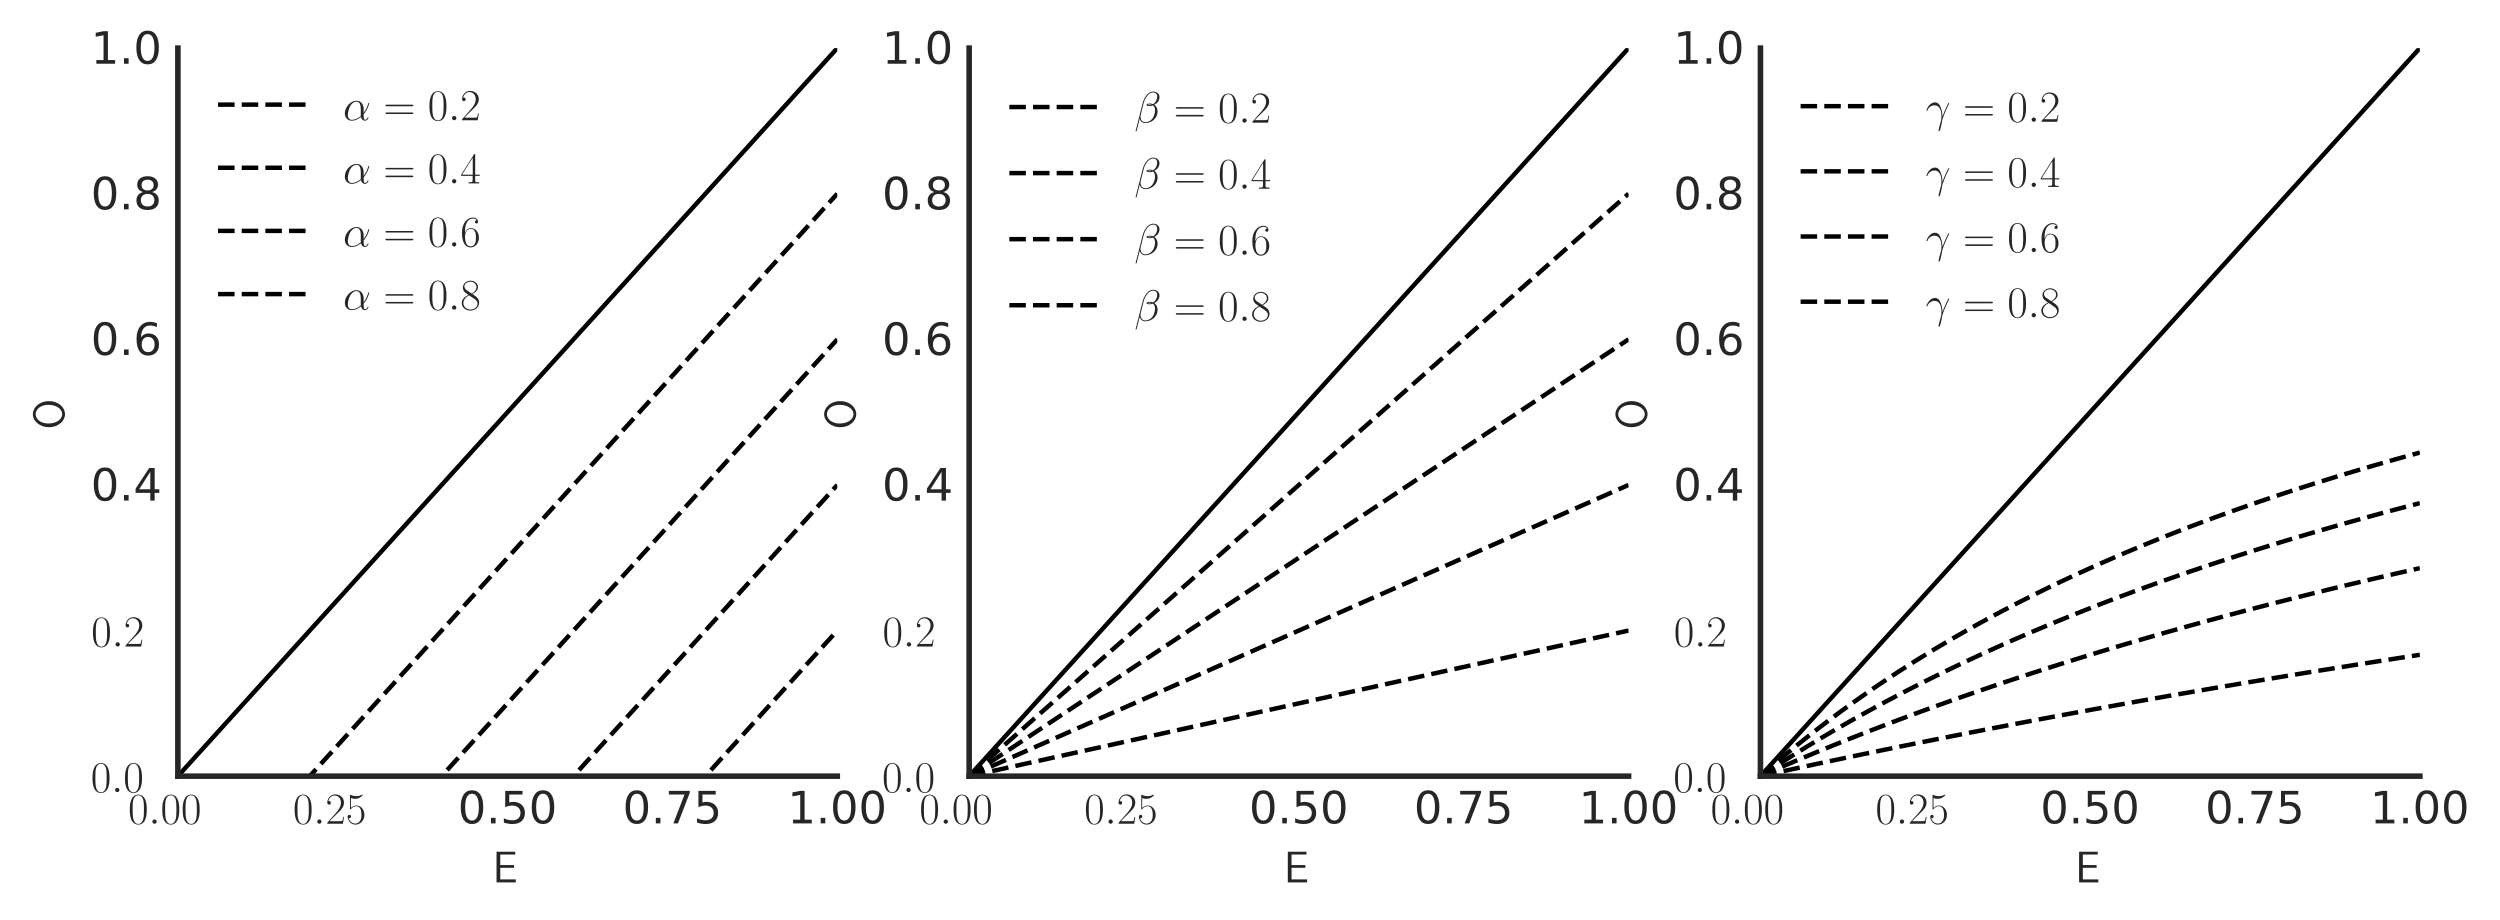 <?xml version="1.0" encoding="utf-8" standalone="no"?>
<!DOCTYPE svg PUBLIC "-//W3C//DTD SVG 1.1//EN"
  "http://www.w3.org/Graphics/SVG/1.1/DTD/svg11.dtd">
<!-- Created with matplotlib (http://matplotlib.org/) -->
<svg height="206pt" version="1.1" viewBox="0 0 560 206" width="560pt" xmlns="http://www.w3.org/2000/svg" xmlns:xlink="http://www.w3.org/1999/xlink">
 <defs>
  <style type="text/css">
*{stroke-linecap:butt;stroke-linejoin:round;}
  </style>
 </defs>
 <g id="figure_1">
  <g id="patch_1">
   <path d="M -0 206.85 
L 560.395 206.85 
L 560.395 0 
L -0 0 
z
" style="fill:none;opacity:0;"/>
  </g>
  <g id="axes_1">
   <g id="patch_2">
    <path d="M 39.845 173.859 
L 187.551 173.859 
L 187.551 10.779 
L 39.845 10.779 
z
" style="fill:none;"/>
   </g>
   <g id="line2d_1">
    <path clip-path="url(#pab54bfea76)" d="M 39.845 173.859 
L 41.337 172.212 
L 42.829 170.564 
L 44.321 168.917 
L 45.813 167.27 
L 47.305 165.623 
L 48.797 163.975 
L 50.289 162.328 
L 51.781 160.681 
L 53.273 159.033 
L 54.765 157.386 
L 56.257 155.739 
L 57.749 154.092 
L 59.241 152.444 
L 60.733 150.797 
L 62.225 149.15 
L 63.717 147.503 
L 65.209 145.855 
L 66.701 144.208 
L 68.193 142.561 
L 69.685 140.913 
L 71.177 139.266 
L 72.669 137.619 
L 74.161 135.972 
L 75.653 134.324 
L 77.145 132.677 
L 78.637 131.03 
L 80.129 129.383 
L 81.621 127.735 
L 83.113 126.088 
L 84.605 124.441 
L 86.097 122.793 
L 87.589 121.146 
L 89.081 119.499 
L 90.573 117.852 
L 92.065 116.204 
L 93.557 114.557 
L 95.049 112.91 
L 96.54 111.263 
L 98.032 109.615 
L 99.524 107.968 
L 101.016 106.321 
L 102.508 104.673 
L 104 103.026 
L 105.492 101.379 
L 106.984 99.732 
L 108.476 98.084 
L 109.968 96.437 
L 111.46 94.79 
L 112.952 93.143 
L 114.444 91.495 
L 115.936 89.848 
L 117.428 88.201 
L 118.92 86.553 
L 120.412 84.906 
L 121.904 83.259 
L 123.396 81.612 
L 124.888 79.964 
L 126.38 78.317 
L 127.872 76.67 
L 129.364 75.023 
L 130.856 73.375 
L 132.348 71.728 
L 133.84 70.081 
L 135.332 68.433 
L 136.824 66.786 
L 138.316 65.139 
L 139.808 63.492 
L 141.3 61.844 
L 142.792 60.197 
L 144.284 58.55 
L 145.776 56.903 
L 147.268 55.255 
L 148.76 53.608 
L 150.252 51.961 
L 151.744 50.313 
L 153.236 48.666 
L 154.728 47.019 
L 156.22 45.372 
L 157.712 43.724 
L 159.204 42.077 
L 160.696 40.43 
L 162.188 38.783 
L 163.68 37.135 
L 165.172 35.488 
L 166.663 33.841 
L 168.155 32.193 
L 169.647 30.546 
L 171.139 28.899 
L 172.631 27.252 
L 174.123 25.604 
L 175.615 23.957 
L 177.107 22.31 
L 178.599 20.663 
L 180.091 19.015 
L 181.583 17.368 
L 183.075 15.721 
L 184.567 14.073 
L 186.059 12.426 
L 187.551 10.779 
" style="fill:none;stroke:#000000;stroke-linecap:round;"/>
   </g>
   <g id="line2d_2">
    <path clip-path="url(#pab54bfea76)" d="M 39.845 206.475 
L 41.337 204.828 
L 42.829 203.18 
L 44.321 201.533 
L 45.813 199.886 
L 47.305 198.239 
L 48.797 196.591 
L 50.289 194.944 
L 51.781 193.297 
L 53.273 191.649 
L 54.765 190.002 
L 56.257 188.355 
L 57.749 186.708 
L 59.241 185.06 
L 60.733 183.413 
L 62.225 181.766 
L 63.717 180.119 
L 65.209 178.471 
L 66.701 176.824 
L 68.193 175.177 
L 69.685 173.529 
L 71.177 171.882 
L 72.669 170.235 
L 74.161 168.588 
L 75.653 166.94 
L 77.145 165.293 
L 78.637 163.646 
L 80.129 161.999 
L 81.621 160.351 
L 83.113 158.704 
L 84.605 157.057 
L 86.097 155.409 
L 87.589 153.762 
L 89.081 152.115 
L 90.573 150.468 
L 92.065 148.82 
L 93.557 147.173 
L 95.049 145.526 
L 96.54 143.879 
L 98.032 142.231 
L 99.524 140.584 
L 101.016 138.937 
L 102.508 137.289 
L 104 135.642 
L 105.492 133.995 
L 106.984 132.348 
L 108.476 130.7 
L 109.968 129.053 
L 111.46 127.406 
L 112.952 125.759 
L 114.444 124.111 
L 115.936 122.464 
L 117.428 120.817 
L 118.92 119.169 
L 120.412 117.522 
L 121.904 115.875 
L 123.396 114.228 
L 124.888 112.58 
L 126.38 110.933 
L 127.872 109.286 
L 129.364 107.639 
L 130.856 105.991 
L 132.348 104.344 
L 133.84 102.697 
L 135.332 101.049 
L 136.824 99.402 
L 138.316 97.755 
L 139.808 96.108 
L 141.3 94.46 
L 142.792 92.813 
L 144.284 91.166 
L 145.776 89.519 
L 147.268 87.871 
L 148.76 86.224 
L 150.252 84.577 
L 151.744 82.929 
L 153.236 81.282 
L 154.728 79.635 
L 156.22 77.988 
L 157.712 76.34 
L 159.204 74.693 
L 160.696 73.046 
L 162.188 71.399 
L 163.68 69.751 
L 165.172 68.104 
L 166.663 66.457 
L 168.155 64.809 
L 169.647 63.162 
L 171.139 61.515 
L 172.631 59.868 
L 174.123 58.22 
L 175.615 56.573 
L 177.107 54.926 
L 178.599 53.279 
L 180.091 51.631 
L 181.583 49.984 
L 183.075 48.337 
L 184.567 46.689 
L 186.059 45.042 
L 187.551 43.395 
" style="fill:none;stroke:#000000;stroke-dasharray:3.7,1.6;stroke-dashoffset:0;"/>
   </g>
   <g id="line2d_3">
    <path clip-path="url(#pab54bfea76)" d="M 68.141 207.85 
L 68.193 207.793 
L 69.685 206.145 
L 71.177 204.498 
L 72.669 202.851 
L 74.161 201.204 
L 75.653 199.556 
L 77.145 197.909 
L 78.637 196.262 
L 80.129 194.615 
L 81.621 192.967 
L 83.113 191.32 
L 84.605 189.673 
L 86.097 188.025 
L 87.589 186.378 
L 89.081 184.731 
L 90.573 183.084 
L 92.065 181.436 
L 93.557 179.789 
L 95.049 178.142 
L 96.54 176.495 
L 98.032 174.847 
L 99.524 173.2 
L 101.016 171.553 
L 102.508 169.905 
L 104 168.258 
L 105.492 166.611 
L 106.984 164.964 
L 108.476 163.316 
L 109.968 161.669 
L 111.46 160.022 
L 112.952 158.375 
L 114.444 156.727 
L 115.936 155.08 
L 117.428 153.433 
L 118.92 151.785 
L 120.412 150.138 
L 121.904 148.491 
L 123.396 146.844 
L 124.888 145.196 
L 126.38 143.549 
L 127.872 141.902 
L 129.364 140.255 
L 130.856 138.607 
L 132.348 136.96 
L 133.84 135.313 
L 135.332 133.665 
L 136.824 132.018 
L 138.316 130.371 
L 139.808 128.724 
L 141.3 127.076 
L 142.792 125.429 
L 144.284 123.782 
L 145.776 122.135 
L 147.268 120.487 
L 148.76 118.84 
L 150.252 117.193 
L 151.744 115.545 
L 153.236 113.898 
L 154.728 112.251 
L 156.22 110.604 
L 157.712 108.956 
L 159.204 107.309 
L 160.696 105.662 
L 162.188 104.015 
L 163.68 102.367 
L 165.172 100.72 
L 166.663 99.073 
L 168.155 97.425 
L 169.647 95.778 
L 171.139 94.131 
L 172.631 92.484 
L 174.123 90.836 
L 175.615 89.189 
L 177.107 87.542 
L 178.599 85.895 
L 180.091 84.247 
L 181.583 82.6 
L 183.075 80.953 
L 184.567 79.305 
L 186.059 77.658 
L 187.551 76.011 
" style="fill:none;stroke:#000000;stroke-dasharray:3.7,1.6;stroke-dashoffset:0;"/>
   </g>
   <g id="line2d_4">
    <path clip-path="url(#pab54bfea76)" d="M 97.683 207.85 
L 98.032 207.463 
L 99.524 205.816 
L 101.016 204.169 
L 102.508 202.521 
L 104 200.874 
L 105.492 199.227 
L 106.984 197.58 
L 108.476 195.932 
L 109.968 194.285 
L 111.46 192.638 
L 112.952 190.991 
L 114.444 189.343 
L 115.936 187.696 
L 117.428 186.049 
L 118.92 184.401 
L 120.412 182.754 
L 121.904 181.107 
L 123.396 179.46 
L 124.888 177.812 
L 126.38 176.165 
L 127.872 174.518 
L 129.364 172.871 
L 130.856 171.223 
L 132.348 169.576 
L 133.84 167.929 
L 135.332 166.281 
L 136.824 164.634 
L 138.316 162.987 
L 139.808 161.34 
L 141.3 159.692 
L 142.792 158.045 
L 144.284 156.398 
L 145.776 154.751 
L 147.268 153.103 
L 148.76 151.456 
L 150.252 149.809 
L 151.744 148.161 
L 153.236 146.514 
L 154.728 144.867 
L 156.22 143.22 
L 157.712 141.572 
L 159.204 139.925 
L 160.696 138.278 
L 162.188 136.631 
L 163.68 134.983 
L 165.172 133.336 
L 166.663 131.689 
L 168.155 130.041 
L 169.647 128.394 
L 171.139 126.747 
L 172.631 125.1 
L 174.123 123.452 
L 175.615 121.805 
L 177.107 120.158 
L 178.599 118.511 
L 180.091 116.863 
L 181.583 115.216 
L 183.075 113.569 
L 184.567 111.921 
L 186.059 110.274 
L 187.551 108.627 
" style="fill:none;stroke:#000000;stroke-dasharray:3.7,1.6;stroke-dashoffset:0;"/>
   </g>
   <g id="line2d_5">
    <path clip-path="url(#pab54bfea76)" d="M 127.224 207.85 
L 127.872 207.134 
L 129.364 205.487 
L 130.856 203.839 
L 132.348 202.192 
L 133.84 200.545 
L 135.332 198.897 
L 136.824 197.25 
L 138.316 195.603 
L 139.808 193.956 
L 141.3 192.308 
L 142.792 190.661 
L 144.284 189.014 
L 145.776 187.367 
L 147.268 185.719 
L 148.76 184.072 
L 150.252 182.425 
L 151.744 180.777 
L 153.236 179.13 
L 154.728 177.483 
L 156.22 175.836 
L 157.712 174.188 
L 159.204 172.541 
L 160.696 170.894 
L 162.188 169.247 
L 163.68 167.599 
L 165.172 165.952 
L 166.663 164.305 
L 168.155 162.657 
L 169.647 161.01 
L 171.139 159.363 
L 172.631 157.716 
L 174.123 156.068 
L 175.615 154.421 
L 177.107 152.774 
L 178.599 151.127 
L 180.091 149.479 
L 181.583 147.832 
L 183.075 146.185 
L 184.567 144.537 
L 186.059 142.89 
L 187.551 141.243 
" style="fill:none;stroke:#000000;stroke-dasharray:3.7,1.6;stroke-dashoffset:0;"/>
   </g>
   <g id="patch_3">
    <path d="M 39.845 173.859 
L 39.845 10.779 
" style="fill:none;stroke:#262626;stroke-linecap:square;stroke-linejoin:miter;stroke-width:1.25;"/>
   </g>
   <g id="patch_4">
    <path d="M 39.845 173.859 
L 187.551 173.859 
" style="fill:none;stroke:#262626;stroke-linecap:square;stroke-linejoin:miter;stroke-width:1.25;"/>
   </g>
   <g id="matplotlib.axis_1">
    <g id="xtick_1">
     <g id="line2d_6"/>
     <g id="text_1">
      <!-- $0.00$ -->
      <defs>
       <path d="M 42 31.641 
C 42 37.75 41.906 48.125 37.703 56.109 
C 34 63.109 28.094 65.594 22.906 65.594 
C 18.094 65.594 12 63.406 8.203 56.203 
C 4.203 48.719 3.797 39.438 3.797 31.641 
C 3.797 25.953 3.906 17.281 7 9.672 
C 11.297 -0.609 19 -2 22.906 -2 
C 27.5 -2 34.5 -0.109 38.594 9.375 
C 41.594 16.281 42 24.359 42 31.641 
z
M 22.906 -0.406 
C 16.5 -0.406 12.703 5.078 11.297 12.688 
C 10.203 18.562 10.203 27.156 10.203 32.75 
C 10.203 40.438 10.203 46.828 11.5 52.922 
C 13.406 61.391 19 64 22.906 64 
C 27 64 32.297 61.297 34.203 53.125 
C 35.5 47.438 35.594 40.734 35.594 32.75 
C 35.594 26.25 35.594 18.266 34.406 12.375 
C 32.297 1.484 26.406 -0.406 22.906 -0.406 
z
" id="CMR17-48"/>
       <path d="M 18.406 4.797 
C 18.406 7.688 16 9.672 13.594 9.672 
C 10.703 9.672 8.703 7.281 8.703 4.891 
C 8.703 2 11.094 0 13.5 0 
C 16.406 0 18.406 2.391 18.406 4.797 
z
" id="CMMI12-58"/>
      </defs>
      <g style="fill:#262626;" transform="translate(28.695 184.517)scale(0.1 -0.1)">
       <use transform="scale(0.996)" xlink:href="#CMR17-48"/>
       <use transform="translate(45.69 0)scale(0.996)" xlink:href="#CMMI12-58"/>
       <use transform="translate(72.788 0)scale(0.996)" xlink:href="#CMR17-48"/>
       <use transform="translate(118.478 0)scale(0.996)" xlink:href="#CMR17-48"/>
      </g>
     </g>
    </g>
    <g id="xtick_2">
     <g id="line2d_7"/>
     <g id="text_2">
      <!-- $0.25$ -->
      <defs>
       <path d="M 41.703 15.453 
L 39.906 15.453 
C 38.906 8.375 38.094 7.172 37.703 6.562 
C 37.203 5.766 30 5.766 28.594 5.766 
L 9.406 5.766 
C 13 9.672 20 16.75 28.5 24.953 
C 34.594 30.734 41.703 37.531 41.703 47.422 
C 41.703 59.219 32.297 66 21.797 66 
C 10.797 66 4.094 56.312 4.094 47.344 
C 4.094 43.438 7 42.938 8.203 42.938 
C 9.203 42.938 12.203 43.547 12.203 47.031 
C 12.203 50.109 9.594 51 8.203 51 
C 7.594 51 7 50.906 6.594 50.703 
C 8.5 59.219 14.297 63.406 20.406 63.406 
C 29.094 63.406 34.797 56.516 34.797 47.422 
C 34.797 38.734 29.703 31.25 24 24.75 
L 4.094 2.281 
L 4.094 0 
L 39.297 0 
z
" id="CMR17-50"/>
       <path d="M 11.406 57.688 
C 12.406 57.281 16.5 56 20.703 56 
C 30 56 35.094 61.109 38 64.062 
C 38 64.953 38 65.5 37.406 65.5 
C 37.297 65.5 37.094 65.5 36.297 65.047 
C 32.797 63.406 28.703 62.078 23.703 62.078 
C 20.703 62.078 16.203 62.484 11.297 64.672 
C 10.203 65.172 10 65.172 9.906 65.172 
C 9.406 65.172 9.297 65.062 9.297 63.078 
L 9.297 34.422 
C 9.297 32.641 9.297 32.141 10.297 32.141 
C 10.797 32.141 11 32.344 11.5 33.031 
C 14.703 37.516 19.094 39.406 24.094 39.406 
C 27.594 39.406 35.094 37.219 35.094 20.141 
C 35.094 16.953 35.094 11.172 32.094 6.578 
C 29.594 2.484 25.703 0.391 21.406 0.391 
C 14.797 0.391 8.094 5 6.297 12.719 
C 6.703 12.609 7.5 12.422 7.906 12.422 
C 9.203 12.422 11.703 13.125 11.703 16.219 
C 11.703 18.906 9.797 20 7.906 20 
C 5.594 20 4.094 18.594 4.094 15.797 
C 4.094 7.094 11 -2 21.594 -2 
C 31.906 -2 41.703 6.875 41.703 19.75 
C 41.703 31.719 33.906 41 24.203 41 
C 19.094 41 14.797 39.109 11.406 35.531 
z
" id="CMR17-53"/>
      </defs>
      <g style="fill:#262626;" transform="translate(65.622 184.517)scale(0.1 -0.1)">
       <use transform="scale(0.996)" xlink:href="#CMR17-48"/>
       <use transform="translate(45.69 0)scale(0.996)" xlink:href="#CMMI12-58"/>
       <use transform="translate(72.788 0)scale(0.996)" xlink:href="#CMR17-50"/>
       <use transform="translate(118.478 0)scale(0.996)" xlink:href="#CMR17-53"/>
      </g>
     </g>
    </g>
    <g id="xtick_3">
     <g id="line2d_8"/>
     <g id="text_3">
      <!-- $0.50$ -->
      <defs>
       <path d="M 31.781 66.406 
Q 24.172 66.406 20.328 58.906 
Q 16.5 51.422 16.5 36.375 
Q 16.5 21.391 20.328 13.891 
Q 24.172 6.391 31.781 6.391 
Q 39.453 6.391 43.281 13.891 
Q 47.125 21.391 47.125 36.375 
Q 47.125 51.422 43.281 58.906 
Q 39.453 66.406 31.781 66.406 
z
M 31.781 74.219 
Q 44.047 74.219 50.516 64.516 
Q 56.984 54.828 56.984 36.375 
Q 56.984 17.969 50.516 8.266 
Q 44.047 -1.422 31.781 -1.422 
Q 19.531 -1.422 13.062 8.266 
Q 6.594 17.969 6.594 36.375 
Q 6.594 54.828 13.062 64.516 
Q 19.531 74.219 31.781 74.219 
z
" id="DejaVuSans-30"/>
       <path d="M 10.688 12.406 
L 21 12.406 
L 21 0 
L 10.688 0 
z
" id="DejaVuSans-2e"/>
       <path d="M 10.797 72.906 
L 49.516 72.906 
L 49.516 64.594 
L 19.828 64.594 
L 19.828 46.734 
Q 21.969 47.469 24.109 47.828 
Q 26.266 48.188 28.422 48.188 
Q 40.625 48.188 47.75 41.5 
Q 54.891 34.812 54.891 23.391 
Q 54.891 11.625 47.562 5.094 
Q 40.234 -1.422 26.906 -1.422 
Q 22.312 -1.422 17.547 -0.641 
Q 12.797 0.141 7.719 1.703 
L 7.719 11.625 
Q 12.109 9.234 16.797 8.062 
Q 21.484 6.891 26.703 6.891 
Q 35.156 6.891 40.078 11.328 
Q 45.016 15.766 45.016 23.391 
Q 45.016 31 40.078 35.438 
Q 35.156 39.891 26.703 39.891 
Q 22.75 39.891 18.812 39.016 
Q 14.891 38.141 10.797 36.281 
z
" id="DejaVuSans-35"/>
      </defs>
      <g style="fill:#262626;" transform="translate(102.548 184.517)scale(0.1 -0.1)">
       <use transform="translate(0 0.781)" xlink:href="#DejaVuSans-30"/>
       <use transform="translate(63.623 0.781)" xlink:href="#DejaVuSans-2e"/>
       <use transform="translate(95.41 0.781)" xlink:href="#DejaVuSans-35"/>
       <use transform="translate(159.033 0.781)" xlink:href="#DejaVuSans-30"/>
      </g>
     </g>
    </g>
    <g id="xtick_4">
     <g id="line2d_9"/>
     <g id="text_4">
      <!-- $0.75$ -->
      <defs>
       <path d="M 8.203 72.906 
L 55.078 72.906 
L 55.078 68.703 
L 28.609 0 
L 18.312 0 
L 43.219 64.594 
L 8.203 64.594 
z
" id="DejaVuSans-37"/>
      </defs>
      <g style="fill:#262626;" transform="translate(139.475 184.517)scale(0.1 -0.1)">
       <use transform="translate(0 0.781)" xlink:href="#DejaVuSans-30"/>
       <use transform="translate(63.623 0.781)" xlink:href="#DejaVuSans-2e"/>
       <use transform="translate(95.301 0.781)" xlink:href="#DejaVuSans-37"/>
       <use transform="translate(158.924 0.781)" xlink:href="#DejaVuSans-35"/>
      </g>
     </g>
    </g>
    <g id="xtick_5">
     <g id="line2d_10"/>
     <g id="text_5">
      <!-- $1.00$ -->
      <defs>
       <path d="M 12.406 8.297 
L 28.516 8.297 
L 28.516 63.922 
L 10.984 60.406 
L 10.984 69.391 
L 28.422 72.906 
L 38.281 72.906 
L 38.281 8.297 
L 54.391 8.297 
L 54.391 0 
L 12.406 0 
z
" id="DejaVuSans-31"/>
      </defs>
      <g style="fill:#262626;" transform="translate(176.401 184.517)scale(0.1 -0.1)">
       <use transform="translate(0 0.781)" xlink:href="#DejaVuSans-31"/>
       <use transform="translate(63.623 0.781)" xlink:href="#DejaVuSans-2e"/>
       <use transform="translate(95.41 0.781)" xlink:href="#DejaVuSans-30"/>
       <use transform="translate(159.033 0.781)" xlink:href="#DejaVuSans-30"/>
      </g>
     </g>
    </g>
    <g id="text_6">
     <!-- E -->
     <defs>
      <path d="M 30.594 6.766 
C 22.594 6.766 19 6.766 17.203 6.766 
L 17.203 32.922 
L 48.203 32.922 
L 48.203 39 
L 17.203 39 
L 17.203 62.641 
L 30.094 62.641 
C 31.297 62.641 32.5 62.641 33.703 62.641 
L 50.797 62.641 
L 50.797 69 
L 8.797 69 
L 8.797 0 
L 52.094 0 
L 52.094 6.766 
z
" id="CMSS17-69"/>
     </defs>
     <g style="fill:#262626;" transform="translate(110.348 197.662)scale(0.1 -0.1)">
      <use transform="scale(0.996)" xlink:href="#CMSS17-69"/>
     </g>
    </g>
   </g>
   <g id="matplotlib.axis_2">
    <g id="ytick_1">
     <g id="line2d_11"/>
     <g id="text_7">
      <!-- $0.0$ -->
      <g style="fill:#262626;" transform="translate(20.345 177.438)scale(0.1 -0.1)">
       <use transform="scale(0.996)" xlink:href="#CMR17-48"/>
       <use transform="translate(45.69 0)scale(0.996)" xlink:href="#CMMI12-58"/>
       <use transform="translate(72.788 0)scale(0.996)" xlink:href="#CMR17-48"/>
      </g>
     </g>
    </g>
    <g id="ytick_2">
     <g id="line2d_12"/>
     <g id="text_8">
      <!-- $0.2$ -->
      <g style="fill:#262626;" transform="translate(20.445 144.822)scale(0.1 -0.1)">
       <use transform="scale(0.996)" xlink:href="#CMR17-48"/>
       <use transform="translate(45.69 0)scale(0.996)" xlink:href="#CMMI12-58"/>
       <use transform="translate(72.788 0)scale(0.996)" xlink:href="#CMR17-50"/>
      </g>
     </g>
    </g>
    <g id="ytick_3">
     <g id="line2d_13"/>
     <g id="text_9">
      <!-- $0.4$ -->
      <defs>
       <path d="M 37.797 64.312 
L 12.891 25.391 
L 37.797 25.391 
z
M 35.203 72.906 
L 47.609 72.906 
L 47.609 25.391 
L 58.016 25.391 
L 58.016 17.188 
L 47.609 17.188 
L 47.609 0 
L 37.797 0 
L 37.797 17.188 
L 4.891 17.188 
L 4.891 26.703 
z
" id="DejaVuSans-34"/>
      </defs>
      <g style="fill:#262626;" transform="translate(20.345 112.206)scale(0.1 -0.1)">
       <use transform="translate(0 0.781)" xlink:href="#DejaVuSans-30"/>
       <use transform="translate(63.623 0.781)" xlink:href="#DejaVuSans-2e"/>
       <use transform="translate(95.41 0.781)" xlink:href="#DejaVuSans-34"/>
      </g>
     </g>
    </g>
    <g id="ytick_4">
     <g id="line2d_14"/>
     <g id="text_10">
      <!-- $0.6$ -->
      <defs>
       <path d="M 33.016 40.375 
Q 26.375 40.375 22.484 35.828 
Q 18.609 31.297 18.609 23.391 
Q 18.609 15.531 22.484 10.953 
Q 26.375 6.391 33.016 6.391 
Q 39.656 6.391 43.531 10.953 
Q 47.406 15.531 47.406 23.391 
Q 47.406 31.297 43.531 35.828 
Q 39.656 40.375 33.016 40.375 
z
M 52.594 71.297 
L 52.594 62.312 
Q 48.875 64.062 45.094 64.984 
Q 41.312 65.922 37.594 65.922 
Q 27.828 65.922 22.672 59.328 
Q 17.531 52.734 16.797 39.406 
Q 19.672 43.656 24.016 45.922 
Q 28.375 48.188 33.594 48.188 
Q 44.578 48.188 50.953 41.516 
Q 57.328 34.859 57.328 23.391 
Q 57.328 12.156 50.688 5.359 
Q 44.047 -1.422 33.016 -1.422 
Q 20.359 -1.422 13.672 8.266 
Q 6.984 17.969 6.984 36.375 
Q 6.984 53.656 15.188 63.938 
Q 23.391 74.219 37.203 74.219 
Q 40.922 74.219 44.703 73.484 
Q 48.484 72.75 52.594 71.297 
z
" id="DejaVuSans-36"/>
      </defs>
      <g style="fill:#262626;" transform="translate(20.345 79.59)scale(0.1 -0.1)">
       <use transform="translate(0 0.781)" xlink:href="#DejaVuSans-30"/>
       <use transform="translate(63.623 0.781)" xlink:href="#DejaVuSans-2e"/>
       <use transform="translate(95.41 0.781)" xlink:href="#DejaVuSans-36"/>
      </g>
     </g>
    </g>
    <g id="ytick_5">
     <g id="line2d_15"/>
     <g id="text_11">
      <!-- $0.8$ -->
      <defs>
       <path d="M 31.781 34.625 
Q 24.75 34.625 20.719 30.859 
Q 16.703 27.094 16.703 20.516 
Q 16.703 13.922 20.719 10.156 
Q 24.75 6.391 31.781 6.391 
Q 38.812 6.391 42.859 10.172 
Q 46.922 13.969 46.922 20.516 
Q 46.922 27.094 42.891 30.859 
Q 38.875 34.625 31.781 34.625 
z
M 21.922 38.812 
Q 15.578 40.375 12.031 44.719 
Q 8.5 49.078 8.5 55.328 
Q 8.5 64.062 14.719 69.141 
Q 20.953 74.219 31.781 74.219 
Q 42.672 74.219 48.875 69.141 
Q 55.078 64.062 55.078 55.328 
Q 55.078 49.078 51.531 44.719 
Q 48 40.375 41.703 38.812 
Q 48.828 37.156 52.797 32.312 
Q 56.781 27.484 56.781 20.516 
Q 56.781 9.906 50.312 4.234 
Q 43.844 -1.422 31.781 -1.422 
Q 19.734 -1.422 13.25 4.234 
Q 6.781 9.906 6.781 20.516 
Q 6.781 27.484 10.781 32.312 
Q 14.797 37.156 21.922 38.812 
z
M 18.312 54.391 
Q 18.312 48.734 21.844 45.562 
Q 25.391 42.391 31.781 42.391 
Q 38.141 42.391 41.719 45.562 
Q 45.312 48.734 45.312 54.391 
Q 45.312 60.062 41.719 63.234 
Q 38.141 66.406 31.781 66.406 
Q 25.391 66.406 21.844 63.234 
Q 18.312 60.062 18.312 54.391 
z
" id="DejaVuSans-38"/>
      </defs>
      <g style="fill:#262626;" transform="translate(20.345 46.974)scale(0.1 -0.1)">
       <use transform="translate(0 0.781)" xlink:href="#DejaVuSans-30"/>
       <use transform="translate(63.623 0.781)" xlink:href="#DejaVuSans-2e"/>
       <use transform="translate(95.379 0.781)" xlink:href="#DejaVuSans-38"/>
      </g>
     </g>
    </g>
    <g id="ytick_6">
     <g id="line2d_16"/>
     <g id="text_12">
      <!-- $1.0$ -->
      <g style="fill:#262626;" transform="translate(20.345 14.358)scale(0.1 -0.1)">
       <use transform="translate(0 0.781)" xlink:href="#DejaVuSans-31"/>
       <use transform="translate(63.623 0.781)" xlink:href="#DejaVuSans-2e"/>
       <use transform="translate(95.41 0.781)" xlink:href="#DejaVuSans-30"/>
      </g>
     </g>
    </g>
    <g id="text_13">
     <!-- O -->
     <defs>
      <path d="M 64 34.031 
C 64 54.734 50.297 70.266 34.594 70.266 
C 18.906 70.266 5.203 54.641 5.203 34.031 
C 5.203 13.234 19.094 -2 34.594 -2 
C 50.094 -2 64 13.234 64 34.031 
z
M 34.594 4.266 
C 23.594 4.266 13.594 16.516 13.594 35.328 
C 13.594 53.641 24.203 64 34.594 64 
C 45 64 55.594 53.641 55.594 35.328 
C 55.594 16.422 45.5 4.266 34.594 4.266 
z
" id="CMSS17-79"/>
     </defs>
     <g style="fill:#262626;" transform="translate(14.358 96.219)rotate(-90)scale(0.1 -0.1)">
      <use transform="scale(0.996)" xlink:href="#CMSS17-79"/>
     </g>
    </g>
   </g>
   <g id="legend_1">
    <g id="line2d_17">
     <path d="M 48.845 23.437 
L 68.845 23.437 
" style="fill:none;stroke:#000000;stroke-dasharray:3.7,1.6;stroke-dashoffset:0;"/>
    </g>
    <g id="line2d_18"/>
    <g id="text_14">
     <!-- $\alpha = 0.2$ -->
     <defs>
      <path d="M 46.297 25.25 
C 46.297 34.922 40.797 43.984 30.203 43.984 
C 17.094 43.984 4 29.719 4 15.562 
C 4 6.891 9.406 -1 19.594 -1 
C 25.797 -1 33.203 1.391 40.297 7.375 
C 41.703 1.797 44.797 -1 49.094 -1 
C 54.5 -1 57.203 4.594 57.203 5.891 
C 57.203 6.781 56.5 6.781 56.203 6.781 
C 55.406 6.781 55.297 6.484 55 5.688 
C 54.094 3.188 51.797 1 49.406 1 
C 46.297 1 46.297 7.375 46.297 13.469 
C 56.5 25.641 58.906 38.219 58.906 38.312 
C 58.906 39.219 58.094 39.219 57.797 39.219 
C 56.906 39.219 56.797 38.922 56.406 37.125 
C 55.094 32.734 52.5 24.953 46.297 16.766 
z
M 40 9.781 
C 31.203 1.891 23.297 1 19.797 1 
C 12.703 1 10.703 7.281 10.703 11.969 
C 10.703 16.25 12.906 26.438 16 31.938 
C 20.094 38.922 25.703 42 30.203 42 
C 39.906 42 39.906 29.328 39.906 20.953 
C 39.906 18.469 39.797 15.875 39.797 13.375 
C 39.797 11.375 39.906 10.875 40 9.781 
z
" id="CMMI12-11"/>
      <path d="M 64.297 31.516 
C 65.797 31.516 67.297 31.516 67.297 33.203 
C 67.297 35 65.594 35 63.906 35 
L 8 35 
C 6.297 35 4.594 35 4.594 33.203 
C 4.594 31.516 6.094 31.516 7.594 31.516 
z
M 63.906 14 
C 65.594 14 67.297 14 67.297 15.797 
C 67.297 17.484 65.797 17.484 64.297 17.484 
L 7.594 17.484 
C 6.094 17.484 4.594 17.484 4.594 15.797 
C 4.594 14 6.297 14 8 14 
z
" id="CMR17-61"/>
     </defs>
     <g style="fill:#262626;" transform="translate(76.845 26.937)scale(0.1 -0.1)">
      <use transform="scale(0.996)" xlink:href="#CMMI12-11"/>
      <use transform="translate(90.355 0)scale(0.996)" xlink:href="#CMR17-61"/>
      <use transform="translate(189.744 0)scale(0.996)" xlink:href="#CMR17-48"/>
      <use transform="translate(235.434 0)scale(0.996)" xlink:href="#CMMI12-58"/>
      <use transform="translate(262.531 0)scale(0.996)" xlink:href="#CMR17-50"/>
     </g>
    </g>
    <g id="line2d_19">
     <path d="M 48.845 37.582 
L 68.845 37.582 
" style="fill:none;stroke:#000000;stroke-dasharray:3.7,1.6;stroke-dashoffset:0;"/>
    </g>
    <g id="line2d_20"/>
    <g id="text_15">
     <!-- $\alpha = 0.4$ -->
     <defs>
      <path d="M 33.594 64.406 
C 33.594 66.5 33.5 66.5 31.703 66.5 
L 2 19.594 
L 2 17 
L 27.797 17 
L 27.797 7.141 
C 27.797 3.5 27.594 2.5 20.594 2.5 
L 18.703 2.5 
L 18.703 0 
C 21.906 0 27.297 0 30.703 0 
C 34.094 0 39.5 0 42.703 0 
L 42.703 2.5 
L 40.797 2.5 
C 33.797 2.5 33.594 3.5 33.594 7.141 
L 33.594 17 
L 43.797 17 
L 43.797 19.594 
L 33.594 19.594 
z
M 28.094 57.859 
L 28.094 19.594 
L 4 19.594 
z
" id="CMR17-52"/>
     </defs>
     <g style="fill:#262626;" transform="translate(76.845 41.082)scale(0.1 -0.1)">
      <use transform="scale(0.996)" xlink:href="#CMMI12-11"/>
      <use transform="translate(90.355 0)scale(0.996)" xlink:href="#CMR17-61"/>
      <use transform="translate(189.744 0)scale(0.996)" xlink:href="#CMR17-48"/>
      <use transform="translate(235.434 0)scale(0.996)" xlink:href="#CMMI12-58"/>
      <use transform="translate(262.531 0)scale(0.996)" xlink:href="#CMR17-52"/>
     </g>
    </g>
    <g id="line2d_21">
     <path d="M 48.845 51.727 
L 68.845 51.727 
" style="fill:none;stroke:#000000;stroke-dasharray:3.7,1.6;stroke-dashoffset:0;"/>
    </g>
    <g id="line2d_22"/>
    <g id="text_16">
     <!-- $\alpha = 0.6$ -->
     <defs>
      <path d="M 10.594 34 
C 10.594 57.656 21.797 63 28.297 63 
C 30.406 63 35.5 62.641 37.5 59 
C 35.906 59 32.906 59 32.906 55.516 
C 32.906 52.828 35.094 51.922 36.5 51.922 
C 37.406 51.922 40.094 52.312 40.094 55.625 
C 40.094 61.781 35.094 65.297 28.203 65.297 
C 16.297 65.297 3.797 52.969 3.797 31 
C 3.797 3.953 15.094 -2 23.094 -2 
C 32.797 -2 42 6.672 42 20.047 
C 42 32.516 33.906 41.594 23.703 41.594 
C 17.594 41.594 13.094 37.609 10.594 30.625 
z
M 23.094 0.391 
C 10.797 0.391 10.797 18.75 10.797 22.438 
C 10.797 29.625 14.203 40 23.5 40 
C 25.203 40 30.094 40 33.406 33.125 
C 35.203 29.219 35.203 25.141 35.203 20.141 
C 35.203 14.75 35.203 10.781 33.094 6.781 
C 30.906 2.672 27.703 0.391 23.094 0.391 
z
" id="CMR17-54"/>
     </defs>
     <g style="fill:#262626;" transform="translate(76.845 55.227)scale(0.1 -0.1)">
      <use transform="scale(0.996)" xlink:href="#CMMI12-11"/>
      <use transform="translate(90.355 0)scale(0.996)" xlink:href="#CMR17-61"/>
      <use transform="translate(189.744 0)scale(0.996)" xlink:href="#CMR17-48"/>
      <use transform="translate(235.434 0)scale(0.996)" xlink:href="#CMMI12-58"/>
      <use transform="translate(262.531 0)scale(0.996)" xlink:href="#CMR17-54"/>
     </g>
    </g>
    <g id="line2d_23">
     <path d="M 48.845 65.873 
L 68.845 65.873 
" style="fill:none;stroke:#000000;stroke-dasharray:3.7,1.6;stroke-dashoffset:0;"/>
    </g>
    <g id="line2d_24"/>
    <g id="text_17">
     <!-- $\alpha = 0.8$ -->
     <defs>
      <path d="M 27.203 35.375 
C 33.5 38.547 39.906 43.328 39.906 50.984 
C 39.906 60.016 31.094 65.297 23 65.297 
C 13.906 65.297 5.906 58.734 5.906 49.688 
C 5.906 47.203 6.5 42.922 10.406 39.141 
C 11.406 38.156 15.594 35.172 18.297 33.281 
C 13.797 30.984 3.297 25.531 3.297 14.594 
C 3.297 4.359 13.094 -2 22.797 -2 
C 33.5 -2 42.5 5.656 42.5 15.781 
C 42.5 24.844 36.406 29.016 32.406 31.703 
z
M 14.094 44.094 
C 13.297 44.594 9.297 47.672 9.297 52.359 
C 9.297 58.422 15.594 63 22.797 63 
C 30.703 63 36.5 57.438 36.5 50.969 
C 36.5 41.703 26.094 36.422 25.594 36.422 
C 25.5 36.422 25.406 36.422 24.594 37.031 
z
M 32.5 23.734 
C 34 22.641 38.797 19.375 38.797 13.297 
C 38.797 5.953 31.406 0.391 23 0.391 
C 13.906 0.391 7 6.844 7 14.688 
C 7 22.547 13.094 29.094 20 32.188 
z
" id="CMR17-56"/>
     </defs>
     <g style="fill:#262626;" transform="translate(76.845 69.373)scale(0.1 -0.1)">
      <use transform="scale(0.996)" xlink:href="#CMMI12-11"/>
      <use transform="translate(90.355 0)scale(0.996)" xlink:href="#CMR17-61"/>
      <use transform="translate(189.744 0)scale(0.996)" xlink:href="#CMR17-48"/>
      <use transform="translate(235.434 0)scale(0.996)" xlink:href="#CMMI12-58"/>
      <use transform="translate(262.531 0)scale(0.996)" xlink:href="#CMR17-56"/>
     </g>
    </g>
   </g>
  </g>
  <g id="axes_2">
   <g id="patch_5">
    <path d="M 217.092 173.859 
L 364.798 173.859 
L 364.798 10.779 
L 217.092 10.779 
z
" style="fill:none;"/>
   </g>
   <g id="line2d_25">
    <path clip-path="url(#p8d0463af1f)" d="M 217.092 173.859 
L 218.584 172.212 
L 220.076 170.564 
L 221.568 168.917 
L 223.06 167.27 
L 224.552 165.623 
L 226.044 163.975 
L 227.536 162.328 
L 229.028 160.681 
L 230.52 159.033 
L 232.012 157.386 
L 233.504 155.739 
L 234.996 154.092 
L 236.488 152.444 
L 237.98 150.797 
L 239.472 149.15 
L 240.964 147.503 
L 242.456 145.855 
L 243.948 144.208 
L 245.44 142.561 
L 246.932 140.913 
L 248.424 139.266 
L 249.916 137.619 
L 251.408 135.972 
L 252.9 134.324 
L 254.392 132.677 
L 255.884 131.03 
L 257.376 129.383 
L 258.868 127.735 
L 260.36 126.088 
L 261.852 124.441 
L 263.344 122.793 
L 264.836 121.146 
L 266.328 119.499 
L 267.82 117.852 
L 269.312 116.204 
L 270.804 114.557 
L 272.296 112.91 
L 273.788 111.263 
L 275.28 109.615 
L 276.772 107.968 
L 278.263 106.321 
L 279.755 104.673 
L 281.247 103.026 
L 282.739 101.379 
L 284.231 99.732 
L 285.723 98.084 
L 287.215 96.437 
L 288.707 94.79 
L 290.199 93.143 
L 291.691 91.495 
L 293.183 89.848 
L 294.675 88.201 
L 296.167 86.553 
L 297.659 84.906 
L 299.151 83.259 
L 300.643 81.612 
L 302.135 79.964 
L 303.627 78.317 
L 305.119 76.67 
L 306.611 75.023 
L 308.103 73.375 
L 309.595 71.728 
L 311.087 70.081 
L 312.579 68.433 
L 314.071 66.786 
L 315.563 65.139 
L 317.055 63.492 
L 318.547 61.844 
L 320.039 60.197 
L 321.531 58.55 
L 323.023 56.903 
L 324.515 55.255 
L 326.007 53.608 
L 327.499 51.961 
L 328.991 50.313 
L 330.483 48.666 
L 331.975 47.019 
L 333.467 45.372 
L 334.959 43.724 
L 336.451 42.077 
L 337.943 40.43 
L 339.435 38.783 
L 340.927 37.135 
L 342.419 35.488 
L 343.911 33.841 
L 345.403 32.193 
L 346.895 30.546 
L 348.386 28.899 
L 349.878 27.252 
L 351.37 25.604 
L 352.862 23.957 
L 354.354 22.31 
L 355.846 20.663 
L 357.338 19.015 
L 358.83 17.368 
L 360.322 15.721 
L 361.814 14.073 
L 363.306 12.426 
L 364.798 10.779 
" style="fill:none;stroke:#000000;stroke-linecap:round;"/>
   </g>
   <g id="line2d_26">
    <path clip-path="url(#p8d0463af1f)" d="M 217.092 173.859 
L 218.584 172.541 
L 220.076 171.223 
L 221.568 169.905 
L 223.06 168.588 
L 224.552 167.27 
L 226.044 165.952 
L 227.536 164.634 
L 229.028 163.316 
L 230.52 161.999 
L 232.012 160.681 
L 233.504 159.363 
L 234.996 158.045 
L 236.488 156.727 
L 237.98 155.409 
L 239.472 154.092 
L 240.964 152.774 
L 242.456 151.456 
L 243.948 150.138 
L 245.44 148.82 
L 246.932 147.503 
L 248.424 146.185 
L 249.916 144.867 
L 251.408 143.549 
L 252.9 142.231 
L 254.392 140.913 
L 255.884 139.596 
L 257.376 138.278 
L 258.868 136.96 
L 260.36 135.642 
L 261.852 134.324 
L 263.344 133.007 
L 264.836 131.689 
L 266.328 130.371 
L 267.82 129.053 
L 269.312 127.735 
L 270.804 126.417 
L 272.296 125.1 
L 273.788 123.782 
L 275.28 122.464 
L 276.772 121.146 
L 278.263 119.828 
L 279.755 118.511 
L 281.247 117.193 
L 282.739 115.875 
L 284.231 114.557 
L 285.723 113.239 
L 287.215 111.921 
L 288.707 110.604 
L 290.199 109.286 
L 291.691 107.968 
L 293.183 106.65 
L 294.675 105.332 
L 296.167 104.015 
L 297.659 102.697 
L 299.151 101.379 
L 300.643 100.061 
L 302.135 98.743 
L 303.627 97.425 
L 305.119 96.108 
L 306.611 94.79 
L 308.103 93.472 
L 309.595 92.154 
L 311.087 90.836 
L 312.579 89.519 
L 314.071 88.201 
L 315.563 86.883 
L 317.055 85.565 
L 318.547 84.247 
L 320.039 82.929 
L 321.531 81.612 
L 323.023 80.294 
L 324.515 78.976 
L 326.007 77.658 
L 327.499 76.34 
L 328.991 75.023 
L 330.483 73.705 
L 331.975 72.387 
L 333.467 71.069 
L 334.959 69.751 
L 336.451 68.433 
L 337.943 67.116 
L 339.435 65.798 
L 340.927 64.48 
L 342.419 63.162 
L 343.911 61.844 
L 345.403 60.527 
L 346.895 59.209 
L 348.386 57.891 
L 349.878 56.573 
L 351.37 55.255 
L 352.862 53.937 
L 354.354 52.62 
L 355.846 51.302 
L 357.338 49.984 
L 358.83 48.666 
L 360.322 47.348 
L 361.814 46.031 
L 363.306 44.713 
L 364.798 43.395 
" style="fill:none;stroke:#000000;stroke-dasharray:3.7,1.6;stroke-dashoffset:0;"/>
   </g>
   <g id="line2d_27">
    <path clip-path="url(#p8d0463af1f)" d="M 217.092 173.859 
L 218.584 172.871 
L 220.076 171.882 
L 221.568 170.894 
L 223.06 169.905 
L 224.552 168.917 
L 226.044 167.929 
L 227.536 166.94 
L 229.028 165.952 
L 230.52 164.964 
L 232.012 163.975 
L 233.504 162.987 
L 234.996 161.999 
L 236.488 161.01 
L 237.98 160.022 
L 239.472 159.033 
L 240.964 158.045 
L 242.456 157.057 
L 243.948 156.068 
L 245.44 155.08 
L 246.932 154.092 
L 248.424 153.103 
L 249.916 152.115 
L 251.408 151.127 
L 252.9 150.138 
L 254.392 149.15 
L 255.884 148.161 
L 257.376 147.173 
L 258.868 146.185 
L 260.36 145.196 
L 261.852 144.208 
L 263.344 143.22 
L 264.836 142.231 
L 266.328 141.243 
L 267.82 140.255 
L 269.312 139.266 
L 270.804 138.278 
L 272.296 137.289 
L 273.788 136.301 
L 275.28 135.313 
L 276.772 134.324 
L 278.263 133.336 
L 279.755 132.348 
L 281.247 131.359 
L 282.739 130.371 
L 284.231 129.383 
L 285.723 128.394 
L 287.215 127.406 
L 288.707 126.417 
L 290.199 125.429 
L 291.691 124.441 
L 293.183 123.452 
L 294.675 122.464 
L 296.167 121.476 
L 297.659 120.487 
L 299.151 119.499 
L 300.643 118.511 
L 302.135 117.522 
L 303.627 116.534 
L 305.119 115.545 
L 306.611 114.557 
L 308.103 113.569 
L 309.595 112.58 
L 311.087 111.592 
L 312.579 110.604 
L 314.071 109.615 
L 315.563 108.627 
L 317.055 107.639 
L 318.547 106.65 
L 320.039 105.662 
L 321.531 104.673 
L 323.023 103.685 
L 324.515 102.697 
L 326.007 101.708 
L 327.499 100.72 
L 328.991 99.732 
L 330.483 98.743 
L 331.975 97.755 
L 333.467 96.767 
L 334.959 95.778 
L 336.451 94.79 
L 337.943 93.801 
L 339.435 92.813 
L 340.927 91.825 
L 342.419 90.836 
L 343.911 89.848 
L 345.403 88.86 
L 346.895 87.871 
L 348.386 86.883 
L 349.878 85.895 
L 351.37 84.906 
L 352.862 83.918 
L 354.354 82.929 
L 355.846 81.941 
L 357.338 80.953 
L 358.83 79.964 
L 360.322 78.976 
L 361.814 77.988 
L 363.306 76.999 
L 364.798 76.011 
" style="fill:none;stroke:#000000;stroke-dasharray:3.7,1.6;stroke-dashoffset:0;"/>
   </g>
   <g id="line2d_28">
    <path clip-path="url(#p8d0463af1f)" d="M 217.092 173.859 
L 218.584 173.2 
L 220.076 172.541 
L 221.568 171.882 
L 223.06 171.223 
L 224.552 170.564 
L 226.044 169.905 
L 227.536 169.247 
L 229.028 168.588 
L 230.52 167.929 
L 232.012 167.27 
L 233.504 166.611 
L 234.996 165.952 
L 236.488 165.293 
L 237.98 164.634 
L 239.472 163.975 
L 240.964 163.316 
L 242.456 162.657 
L 243.948 161.999 
L 245.44 161.34 
L 246.932 160.681 
L 248.424 160.022 
L 249.916 159.363 
L 251.408 158.704 
L 252.9 158.045 
L 254.392 157.386 
L 255.884 156.727 
L 257.376 156.068 
L 258.868 155.409 
L 260.36 154.751 
L 261.852 154.092 
L 263.344 153.433 
L 264.836 152.774 
L 266.328 152.115 
L 267.82 151.456 
L 269.312 150.797 
L 270.804 150.138 
L 272.296 149.479 
L 273.788 148.82 
L 275.28 148.161 
L 276.772 147.503 
L 278.263 146.844 
L 279.755 146.185 
L 281.247 145.526 
L 282.739 144.867 
L 284.231 144.208 
L 285.723 143.549 
L 287.215 142.89 
L 288.707 142.231 
L 290.199 141.572 
L 291.691 140.913 
L 293.183 140.255 
L 294.675 139.596 
L 296.167 138.937 
L 297.659 138.278 
L 299.151 137.619 
L 300.643 136.96 
L 302.135 136.301 
L 303.627 135.642 
L 305.119 134.983 
L 306.611 134.324 
L 308.103 133.665 
L 309.595 133.007 
L 311.087 132.348 
L 312.579 131.689 
L 314.071 131.03 
L 315.563 130.371 
L 317.055 129.712 
L 318.547 129.053 
L 320.039 128.394 
L 321.531 127.735 
L 323.023 127.076 
L 324.515 126.417 
L 326.007 125.759 
L 327.499 125.1 
L 328.991 124.441 
L 330.483 123.782 
L 331.975 123.123 
L 333.467 122.464 
L 334.959 121.805 
L 336.451 121.146 
L 337.943 120.487 
L 339.435 119.828 
L 340.927 119.169 
L 342.419 118.511 
L 343.911 117.852 
L 345.403 117.193 
L 346.895 116.534 
L 348.386 115.875 
L 349.878 115.216 
L 351.37 114.557 
L 352.862 113.898 
L 354.354 113.239 
L 355.846 112.58 
L 357.338 111.921 
L 358.83 111.263 
L 360.322 110.604 
L 361.814 109.945 
L 363.306 109.286 
L 364.798 108.627 
" style="fill:none;stroke:#000000;stroke-dasharray:3.7,1.6;stroke-dashoffset:0;"/>
   </g>
   <g id="line2d_29">
    <path clip-path="url(#p8d0463af1f)" d="M 217.092 173.859 
L 218.584 173.529 
L 220.076 173.2 
L 221.568 172.871 
L 223.06 172.541 
L 224.552 172.212 
L 226.044 171.882 
L 227.536 171.553 
L 229.028 171.223 
L 230.52 170.894 
L 232.012 170.564 
L 233.504 170.235 
L 234.996 169.905 
L 236.488 169.576 
L 237.98 169.247 
L 239.472 168.917 
L 240.964 168.588 
L 242.456 168.258 
L 243.948 167.929 
L 245.44 167.599 
L 246.932 167.27 
L 248.424 166.94 
L 249.916 166.611 
L 251.408 166.281 
L 252.9 165.952 
L 254.392 165.623 
L 255.884 165.293 
L 257.376 164.964 
L 258.868 164.634 
L 260.36 164.305 
L 261.852 163.975 
L 263.344 163.646 
L 264.836 163.316 
L 266.328 162.987 
L 267.82 162.657 
L 269.312 162.328 
L 270.804 161.999 
L 272.296 161.669 
L 273.788 161.34 
L 275.28 161.01 
L 276.772 160.681 
L 278.263 160.351 
L 279.755 160.022 
L 281.247 159.692 
L 282.739 159.363 
L 284.231 159.033 
L 285.723 158.704 
L 287.215 158.375 
L 288.707 158.045 
L 290.199 157.716 
L 291.691 157.386 
L 293.183 157.057 
L 294.675 156.727 
L 296.167 156.398 
L 297.659 156.068 
L 299.151 155.739 
L 300.643 155.409 
L 302.135 155.08 
L 303.627 154.751 
L 305.119 154.421 
L 306.611 154.092 
L 308.103 153.762 
L 309.595 153.433 
L 311.087 153.103 
L 312.579 152.774 
L 314.071 152.444 
L 315.563 152.115 
L 317.055 151.785 
L 318.547 151.456 
L 320.039 151.127 
L 321.531 150.797 
L 323.023 150.468 
L 324.515 150.138 
L 326.007 149.809 
L 327.499 149.479 
L 328.991 149.15 
L 330.483 148.82 
L 331.975 148.491 
L 333.467 148.161 
L 334.959 147.832 
L 336.451 147.503 
L 337.943 147.173 
L 339.435 146.844 
L 340.927 146.514 
L 342.419 146.185 
L 343.911 145.855 
L 345.403 145.526 
L 346.895 145.196 
L 348.386 144.867 
L 349.878 144.537 
L 351.37 144.208 
L 352.862 143.879 
L 354.354 143.549 
L 355.846 143.22 
L 357.338 142.89 
L 358.83 142.561 
L 360.322 142.231 
L 361.814 141.902 
L 363.306 141.572 
L 364.798 141.243 
" style="fill:none;stroke:#000000;stroke-dasharray:3.7,1.6;stroke-dashoffset:0;"/>
   </g>
   <g id="patch_6">
    <path d="M 217.092 173.859 
L 217.092 10.779 
" style="fill:none;stroke:#262626;stroke-linecap:square;stroke-linejoin:miter;stroke-width:1.25;"/>
   </g>
   <g id="patch_7">
    <path d="M 217.092 173.859 
L 364.798 173.859 
" style="fill:none;stroke:#262626;stroke-linecap:square;stroke-linejoin:miter;stroke-width:1.25;"/>
   </g>
   <g id="matplotlib.axis_3">
    <g id="xtick_6">
     <g id="line2d_30"/>
     <g id="text_18">
      <!-- $0.00$ -->
      <g style="fill:#262626;" transform="translate(205.942 184.517)scale(0.1 -0.1)">
       <use transform="scale(0.996)" xlink:href="#CMR17-48"/>
       <use transform="translate(45.69 0)scale(0.996)" xlink:href="#CMMI12-58"/>
       <use transform="translate(72.788 0)scale(0.996)" xlink:href="#CMR17-48"/>
       <use transform="translate(118.478 0)scale(0.996)" xlink:href="#CMR17-48"/>
      </g>
     </g>
    </g>
    <g id="xtick_7">
     <g id="line2d_31"/>
     <g id="text_19">
      <!-- $0.25$ -->
      <g style="fill:#262626;" transform="translate(242.869 184.517)scale(0.1 -0.1)">
       <use transform="scale(0.996)" xlink:href="#CMR17-48"/>
       <use transform="translate(45.69 0)scale(0.996)" xlink:href="#CMMI12-58"/>
       <use transform="translate(72.788 0)scale(0.996)" xlink:href="#CMR17-50"/>
       <use transform="translate(118.478 0)scale(0.996)" xlink:href="#CMR17-53"/>
      </g>
     </g>
    </g>
    <g id="xtick_8">
     <g id="line2d_32"/>
     <g id="text_20">
      <!-- $0.50$ -->
      <g style="fill:#262626;" transform="translate(279.795 184.517)scale(0.1 -0.1)">
       <use transform="translate(0 0.781)" xlink:href="#DejaVuSans-30"/>
       <use transform="translate(63.623 0.781)" xlink:href="#DejaVuSans-2e"/>
       <use transform="translate(95.41 0.781)" xlink:href="#DejaVuSans-35"/>
       <use transform="translate(159.033 0.781)" xlink:href="#DejaVuSans-30"/>
      </g>
     </g>
    </g>
    <g id="xtick_9">
     <g id="line2d_33"/>
     <g id="text_21">
      <!-- $0.75$ -->
      <g style="fill:#262626;" transform="translate(316.722 184.517)scale(0.1 -0.1)">
       <use transform="translate(0 0.781)" xlink:href="#DejaVuSans-30"/>
       <use transform="translate(63.623 0.781)" xlink:href="#DejaVuSans-2e"/>
       <use transform="translate(95.301 0.781)" xlink:href="#DejaVuSans-37"/>
       <use transform="translate(158.924 0.781)" xlink:href="#DejaVuSans-35"/>
      </g>
     </g>
    </g>
    <g id="xtick_10">
     <g id="line2d_34"/>
     <g id="text_22">
      <!-- $1.00$ -->
      <g style="fill:#262626;" transform="translate(353.648 184.517)scale(0.1 -0.1)">
       <use transform="translate(0 0.781)" xlink:href="#DejaVuSans-31"/>
       <use transform="translate(63.623 0.781)" xlink:href="#DejaVuSans-2e"/>
       <use transform="translate(95.41 0.781)" xlink:href="#DejaVuSans-30"/>
       <use transform="translate(159.033 0.781)" xlink:href="#DejaVuSans-30"/>
      </g>
     </g>
    </g>
    <g id="text_23">
     <!-- E -->
     <g style="fill:#262626;" transform="translate(287.595 197.662)scale(0.1 -0.1)">
      <use transform="scale(0.996)" xlink:href="#CMSS17-69"/>
     </g>
    </g>
   </g>
   <g id="matplotlib.axis_4">
    <g id="ytick_7">
     <g id="line2d_35"/>
     <g id="text_24">
      <!-- $0.0$ -->
      <g style="fill:#262626;" transform="translate(197.592 177.438)scale(0.1 -0.1)">
       <use transform="scale(0.996)" xlink:href="#CMR17-48"/>
       <use transform="translate(45.69 0)scale(0.996)" xlink:href="#CMMI12-58"/>
       <use transform="translate(72.788 0)scale(0.996)" xlink:href="#CMR17-48"/>
      </g>
     </g>
    </g>
    <g id="ytick_8">
     <g id="line2d_36"/>
     <g id="text_25">
      <!-- $0.2$ -->
      <g style="fill:#262626;" transform="translate(197.692 144.822)scale(0.1 -0.1)">
       <use transform="scale(0.996)" xlink:href="#CMR17-48"/>
       <use transform="translate(45.69 0)scale(0.996)" xlink:href="#CMMI12-58"/>
       <use transform="translate(72.788 0)scale(0.996)" xlink:href="#CMR17-50"/>
      </g>
     </g>
    </g>
    <g id="ytick_9">
     <g id="line2d_37"/>
     <g id="text_26">
      <!-- $0.4$ -->
      <g style="fill:#262626;" transform="translate(197.592 112.206)scale(0.1 -0.1)">
       <use transform="translate(0 0.781)" xlink:href="#DejaVuSans-30"/>
       <use transform="translate(63.623 0.781)" xlink:href="#DejaVuSans-2e"/>
       <use transform="translate(95.41 0.781)" xlink:href="#DejaVuSans-34"/>
      </g>
     </g>
    </g>
    <g id="ytick_10">
     <g id="line2d_38"/>
     <g id="text_27">
      <!-- $0.6$ -->
      <g style="fill:#262626;" transform="translate(197.592 79.59)scale(0.1 -0.1)">
       <use transform="translate(0 0.781)" xlink:href="#DejaVuSans-30"/>
       <use transform="translate(63.623 0.781)" xlink:href="#DejaVuSans-2e"/>
       <use transform="translate(95.41 0.781)" xlink:href="#DejaVuSans-36"/>
      </g>
     </g>
    </g>
    <g id="ytick_11">
     <g id="line2d_39"/>
     <g id="text_28">
      <!-- $0.8$ -->
      <g style="fill:#262626;" transform="translate(197.592 46.974)scale(0.1 -0.1)">
       <use transform="translate(0 0.781)" xlink:href="#DejaVuSans-30"/>
       <use transform="translate(63.623 0.781)" xlink:href="#DejaVuSans-2e"/>
       <use transform="translate(95.379 0.781)" xlink:href="#DejaVuSans-38"/>
      </g>
     </g>
    </g>
    <g id="ytick_12">
     <g id="line2d_40"/>
     <g id="text_29">
      <!-- $1.0$ -->
      <g style="fill:#262626;" transform="translate(197.592 14.358)scale(0.1 -0.1)">
       <use transform="translate(0 0.781)" xlink:href="#DejaVuSans-31"/>
       <use transform="translate(63.623 0.781)" xlink:href="#DejaVuSans-2e"/>
       <use transform="translate(95.41 0.781)" xlink:href="#DejaVuSans-30"/>
      </g>
     </g>
    </g>
    <g id="text_30">
     <!-- O -->
     <g style="fill:#262626;" transform="translate(191.605 96.219)rotate(-90)scale(0.1 -0.1)">
      <use transform="scale(0.996)" xlink:href="#CMSS17-79"/>
     </g>
    </g>
   </g>
   <g id="legend_2">
    <g id="line2d_41">
     <path d="M 226.092 23.979 
L 246.092 23.979 
" style="fill:none;stroke:#000000;stroke-dasharray:3.7,1.6;stroke-dashoffset:0;"/>
    </g>
    <g id="line2d_42"/>
    <g id="text_31">
     <!-- $\beta = 0.2$ -->
     <defs>
      <path d="M 56.594 57.828 
C 56.594 63.766 51.5 70 42.406 70 
C 29.5 70 21.297 54.328 18.703 44 
L 2.906 -18.312 
C 2.703 -19.109 3.297 -19.312 3.797 -19.312 
C 4.5 -19.312 5 -19.219 5.094 -18.719 
L 12.094 9.156 
C 13.094 3.578 18.594 -1 24.5 -1 
C 38.797 -1 52.297 10.156 52.297 24.984 
C 52.297 28.766 51.406 32.547 49.297 35.734 
C 48.094 37.625 46.594 39.016 45 40.219 
C 52.203 43.984 56.594 50 56.594 57.828 
z
M 39.203 40.312 
C 37.594 39.719 36 39.516 34.094 39.516 
C 32.703 39.516 31.406 39.422 29.594 40.016 
C 30.594 40.719 32.094 40.906 34.203 40.906 
C 36 40.906 37.797 40.719 39.203 40.312 
z
M 51.406 58.719 
C 51.406 53.281 48.703 45.359 42.203 41.703 
C 40.297 42.469 37.703 43 35.5 43 
C 33.406 43 27.406 43 27.406 39.922 
C 27.406 37.328 32.906 37.328 34.594 37.328 
C 37.203 37.328 39.5 38 41.906 38.812 
C 45.094 36.219 46.5 32.828 46.5 27.859 
C 46.5 22.078 44.906 17.422 43 13.141 
C 39.703 5.766 31.906 1 25 1 
C 17.703 1 13.906 6.75 13.906 13.5 
C 13.906 14.406 13.906 15.703 14.297 17.172 
L 20.797 43.297 
C 24.094 56.297 32.5 68.016 42.203 68.016 
C 49.406 68.016 51.406 63.062 51.406 58.719 
z
" id="CMMI12-12"/>
     </defs>
     <g style="fill:#262626;" transform="translate(254.092 27.479)scale(0.1 -0.1)">
      <use transform="scale(0.996)" xlink:href="#CMMI12-12"/>
      <use transform="translate(88.268 0)scale(0.996)" xlink:href="#CMR17-61"/>
      <use transform="translate(187.657 0)scale(0.996)" xlink:href="#CMR17-48"/>
      <use transform="translate(233.347 0)scale(0.996)" xlink:href="#CMMI12-58"/>
      <use transform="translate(260.444 0)scale(0.996)" xlink:href="#CMR17-50"/>
     </g>
    </g>
    <g id="line2d_43">
     <path d="M 226.092 38.779 
L 246.092 38.779 
" style="fill:none;stroke:#000000;stroke-dasharray:3.7,1.6;stroke-dashoffset:0;"/>
    </g>
    <g id="line2d_44"/>
    <g id="text_32">
     <!-- $\beta = 0.4$ -->
     <g style="fill:#262626;" transform="translate(254.092 42.279)scale(0.1 -0.1)">
      <use transform="scale(0.996)" xlink:href="#CMMI12-12"/>
      <use transform="translate(88.268 0)scale(0.996)" xlink:href="#CMR17-61"/>
      <use transform="translate(187.657 0)scale(0.996)" xlink:href="#CMR17-48"/>
      <use transform="translate(233.347 0)scale(0.996)" xlink:href="#CMMI12-58"/>
      <use transform="translate(260.444 0)scale(0.996)" xlink:href="#CMR17-52"/>
     </g>
    </g>
    <g id="line2d_45">
     <path d="M 226.092 53.579 
L 246.092 53.579 
" style="fill:none;stroke:#000000;stroke-dasharray:3.7,1.6;stroke-dashoffset:0;"/>
    </g>
    <g id="line2d_46"/>
    <g id="text_33">
     <!-- $\beta = 0.6$ -->
     <g style="fill:#262626;" transform="translate(254.092 57.079)scale(0.1 -0.1)">
      <use transform="scale(0.996)" xlink:href="#CMMI12-12"/>
      <use transform="translate(88.268 0)scale(0.996)" xlink:href="#CMR17-61"/>
      <use transform="translate(187.657 0)scale(0.996)" xlink:href="#CMR17-48"/>
      <use transform="translate(233.347 0)scale(0.996)" xlink:href="#CMMI12-58"/>
      <use transform="translate(260.444 0)scale(0.996)" xlink:href="#CMR17-54"/>
     </g>
    </g>
    <g id="line2d_47">
     <path d="M 226.092 68.379 
L 246.092 68.379 
" style="fill:none;stroke:#000000;stroke-dasharray:3.7,1.6;stroke-dashoffset:0;"/>
    </g>
    <g id="line2d_48"/>
    <g id="text_34">
     <!-- $\beta = 0.8$ -->
     <g style="fill:#262626;" transform="translate(254.092 71.879)scale(0.1 -0.1)">
      <use transform="scale(0.996)" xlink:href="#CMMI12-12"/>
      <use transform="translate(88.268 0)scale(0.996)" xlink:href="#CMR17-61"/>
      <use transform="translate(187.657 0)scale(0.996)" xlink:href="#CMR17-48"/>
      <use transform="translate(233.347 0)scale(0.996)" xlink:href="#CMMI12-58"/>
      <use transform="translate(260.444 0)scale(0.996)" xlink:href="#CMR17-56"/>
     </g>
    </g>
   </g>
  </g>
  <g id="axes_3">
   <g id="patch_8">
    <path d="M 394.339 173.859 
L 542.045 173.859 
L 542.045 10.779 
L 394.339 10.779 
z
" style="fill:none;"/>
   </g>
   <g id="line2d_49">
    <path clip-path="url(#p486403ec36)" d="M 394.339 173.859 
L 395.831 172.212 
L 397.323 170.564 
L 398.815 168.917 
L 400.307 167.27 
L 401.799 165.623 
L 403.291 163.975 
L 404.783 162.328 
L 406.275 160.681 
L 407.767 159.033 
L 409.259 157.386 
L 410.751 155.739 
L 412.243 154.092 
L 413.735 152.444 
L 415.227 150.797 
L 416.719 149.15 
L 418.211 147.503 
L 419.703 145.855 
L 421.195 144.208 
L 422.687 142.561 
L 424.179 140.913 
L 425.671 139.266 
L 427.163 137.619 
L 428.655 135.972 
L 430.147 134.324 
L 431.639 132.677 
L 433.131 131.03 
L 434.623 129.383 
L 436.115 127.735 
L 437.607 126.088 
L 439.099 124.441 
L 440.591 122.793 
L 442.083 121.146 
L 443.575 119.499 
L 445.067 117.852 
L 446.559 116.204 
L 448.051 114.557 
L 449.543 112.91 
L 451.035 111.263 
L 452.527 109.615 
L 454.019 107.968 
L 455.511 106.321 
L 457.003 104.673 
L 458.495 103.026 
L 459.986 101.379 
L 461.478 99.732 
L 462.97 98.084 
L 464.462 96.437 
L 465.954 94.79 
L 467.446 93.143 
L 468.938 91.495 
L 470.43 89.848 
L 471.922 88.201 
L 473.414 86.553 
L 474.906 84.906 
L 476.398 83.259 
L 477.89 81.612 
L 479.382 79.964 
L 480.874 78.317 
L 482.366 76.67 
L 483.858 75.023 
L 485.35 73.375 
L 486.842 71.728 
L 488.334 70.081 
L 489.826 68.433 
L 491.318 66.786 
L 492.81 65.139 
L 494.302 63.492 
L 495.794 61.844 
L 497.286 60.197 
L 498.778 58.55 
L 500.27 56.903 
L 501.762 55.255 
L 503.254 53.608 
L 504.746 51.961 
L 506.238 50.313 
L 507.73 48.666 
L 509.222 47.019 
L 510.714 45.372 
L 512.206 43.724 
L 513.698 42.077 
L 515.19 40.43 
L 516.682 38.783 
L 518.174 37.135 
L 519.666 35.488 
L 521.158 33.841 
L 522.65 32.193 
L 524.142 30.546 
L 525.634 28.899 
L 527.126 27.252 
L 528.618 25.604 
L 530.109 23.957 
L 531.601 22.31 
L 533.093 20.663 
L 534.585 19.015 
L 536.077 17.368 
L 537.569 15.721 
L 539.061 14.073 
L 540.553 12.426 
L 542.045 10.779 
" style="fill:none;stroke:#000000;stroke-linecap:round;"/>
   </g>
   <g id="line2d_50">
    <path clip-path="url(#p486403ec36)" d="M 394.339 173.859 
L 395.831 173.53 
L 397.323 173.203 
L 398.815 172.876 
L 400.307 172.552 
L 401.799 172.228 
L 403.291 171.906 
L 404.783 171.585 
L 406.275 171.265 
L 407.767 170.947 
L 409.259 170.63 
L 410.751 170.314 
L 412.243 169.999 
L 413.735 169.686 
L 415.227 169.373 
L 416.719 169.062 
L 418.211 168.753 
L 419.703 168.444 
L 421.195 168.137 
L 422.687 167.831 
L 424.179 167.526 
L 425.671 167.222 
L 427.163 166.919 
L 428.655 166.618 
L 430.147 166.318 
L 431.639 166.019 
L 433.131 165.721 
L 434.623 165.424 
L 436.115 165.128 
L 437.607 164.833 
L 439.099 164.54 
L 440.591 164.248 
L 442.083 163.957 
L 443.575 163.666 
L 445.067 163.377 
L 446.559 163.089 
L 448.051 162.803 
L 449.543 162.517 
L 451.035 162.232 
L 452.527 161.949 
L 454.019 161.666 
L 455.511 161.385 
L 457.003 161.104 
L 458.495 160.825 
L 459.986 160.546 
L 461.478 160.269 
L 462.97 159.993 
L 464.462 159.717 
L 465.954 159.443 
L 467.446 159.17 
L 468.938 158.897 
L 470.43 158.626 
L 471.922 158.356 
L 473.414 158.087 
L 474.906 157.818 
L 476.398 157.551 
L 477.89 157.285 
L 479.382 157.019 
L 480.874 156.755 
L 482.366 156.491 
L 483.858 156.229 
L 485.35 155.967 
L 486.842 155.706 
L 488.334 155.447 
L 489.826 155.188 
L 491.318 154.93 
L 492.81 154.673 
L 494.302 154.417 
L 495.794 154.162 
L 497.286 153.908 
L 498.778 153.654 
L 500.27 153.402 
L 501.762 153.15 
L 503.254 152.9 
L 504.746 152.65 
L 506.238 152.401 
L 507.73 152.153 
L 509.222 151.906 
L 510.714 151.66 
L 512.206 151.414 
L 513.698 151.17 
L 515.19 150.926 
L 516.682 150.683 
L 518.174 150.441 
L 519.666 150.2 
L 521.158 149.959 
L 522.65 149.72 
L 524.142 149.481 
L 525.634 149.243 
L 527.126 149.006 
L 528.618 148.77 
L 530.109 148.534 
L 531.601 148.3 
L 533.093 148.066 
L 534.585 147.833 
L 536.077 147.6 
L 537.569 147.369 
L 539.061 147.138 
L 540.553 146.908 
L 542.045 146.679 
" style="fill:none;stroke:#000000;stroke-dasharray:3.7,1.6;stroke-dashoffset:0;"/>
   </g>
   <g id="line2d_51">
    <path clip-path="url(#p486403ec36)" d="M 394.339 173.859 
L 395.831 173.203 
L 397.323 172.552 
L 398.815 171.906 
L 400.307 171.265 
L 401.799 170.63 
L 403.291 169.999 
L 404.783 169.373 
L 406.275 168.753 
L 407.767 168.137 
L 409.259 167.526 
L 410.751 166.919 
L 412.243 166.318 
L 413.735 165.721 
L 415.227 165.128 
L 416.719 164.54 
L 418.211 163.957 
L 419.703 163.377 
L 421.195 162.803 
L 422.687 162.232 
L 424.179 161.666 
L 425.671 161.104 
L 427.163 160.546 
L 428.655 159.993 
L 430.147 159.443 
L 431.639 158.897 
L 433.131 158.356 
L 434.623 157.818 
L 436.115 157.285 
L 437.607 156.755 
L 439.099 156.229 
L 440.591 155.706 
L 442.083 155.188 
L 443.575 154.673 
L 445.067 154.162 
L 446.559 153.654 
L 448.051 153.15 
L 449.543 152.65 
L 451.035 152.153 
L 452.527 151.66 
L 454.019 151.17 
L 455.511 150.683 
L 457.003 150.2 
L 458.495 149.72 
L 459.986 149.243 
L 461.478 148.77 
L 462.97 148.3 
L 464.462 147.833 
L 465.954 147.369 
L 467.446 146.908 
L 468.938 146.451 
L 470.43 145.996 
L 471.922 145.545 
L 473.414 145.096 
L 474.906 144.651 
L 476.398 144.208 
L 477.89 143.768 
L 479.382 143.332 
L 480.874 142.898 
L 482.366 142.467 
L 483.858 142.038 
L 485.35 141.613 
L 486.842 141.19 
L 488.334 140.77 
L 489.826 140.353 
L 491.318 139.938 
L 492.81 139.526 
L 494.302 139.117 
L 495.794 138.71 
L 497.286 138.306 
L 498.778 137.904 
L 500.27 137.505 
L 501.762 137.108 
L 503.254 136.714 
L 504.746 136.323 
L 506.238 135.933 
L 507.73 135.546 
L 509.222 135.162 
L 510.714 134.78 
L 512.206 134.4 
L 513.698 134.023 
L 515.19 133.647 
L 516.682 133.275 
L 518.174 132.904 
L 519.666 132.535 
L 521.158 132.169 
L 522.65 131.805 
L 524.142 131.443 
L 525.634 131.084 
L 527.126 130.726 
L 528.618 130.371 
L 530.109 130.018 
L 531.601 129.666 
L 533.093 129.317 
L 534.585 128.97 
L 536.077 128.625 
L 537.569 128.282 
L 539.061 127.941 
L 540.553 127.602 
L 542.045 127.265 
" style="fill:none;stroke:#000000;stroke-dasharray:3.7,1.6;stroke-dashoffset:0;"/>
   </g>
   <g id="line2d_52">
    <path clip-path="url(#p486403ec36)" d="M 394.339 173.859 
L 395.831 172.876 
L 397.323 171.906 
L 398.815 170.947 
L 400.307 169.999 
L 401.799 169.062 
L 403.291 168.137 
L 404.783 167.222 
L 406.275 166.318 
L 407.767 165.424 
L 409.259 164.54 
L 410.751 163.666 
L 412.243 162.803 
L 413.735 161.949 
L 415.227 161.104 
L 416.719 160.269 
L 418.211 159.443 
L 419.703 158.626 
L 421.195 157.818 
L 422.687 157.019 
L 424.179 156.229 
L 425.671 155.447 
L 427.163 154.673 
L 428.655 153.908 
L 430.147 153.15 
L 431.639 152.401 
L 433.131 151.66 
L 434.623 150.926 
L 436.115 150.2 
L 437.607 149.481 
L 439.099 148.77 
L 440.591 148.066 
L 442.083 147.369 
L 443.575 146.679 
L 445.067 145.996 
L 446.559 145.32 
L 448.051 144.651 
L 449.543 143.988 
L 451.035 143.332 
L 452.527 142.682 
L 454.019 142.038 
L 455.511 141.401 
L 457.003 140.77 
L 458.495 140.145 
L 459.986 139.526 
L 461.478 138.913 
L 462.97 138.306 
L 464.462 137.704 
L 465.954 137.108 
L 467.446 136.518 
L 468.938 135.933 
L 470.43 135.354 
L 471.922 134.78 
L 473.414 134.211 
L 474.906 133.647 
L 476.398 133.089 
L 477.89 132.535 
L 479.382 131.987 
L 480.874 131.443 
L 482.366 130.905 
L 483.858 130.371 
L 485.35 129.842 
L 486.842 129.317 
L 488.334 128.797 
L 489.826 128.282 
L 491.318 127.771 
L 492.81 127.265 
L 494.302 126.763 
L 495.794 126.265 
L 497.286 125.771 
L 498.778 125.282 
L 500.27 124.797 
L 501.762 124.316 
L 503.254 123.839 
L 504.746 123.366 
L 506.238 122.896 
L 507.73 122.431 
L 509.222 121.97 
L 510.714 121.512 
L 512.206 121.058 
L 513.698 120.608 
L 515.19 120.162 
L 516.682 119.719 
L 518.174 119.28 
L 519.666 118.844 
L 521.158 118.412 
L 522.65 117.983 
L 524.142 117.557 
L 525.634 117.135 
L 527.126 116.717 
L 528.618 116.301 
L 530.109 115.889 
L 531.601 115.48 
L 533.093 115.074 
L 534.585 114.672 
L 536.077 114.272 
L 537.569 113.875 
L 539.061 113.482 
L 540.553 113.091 
L 542.045 112.704 
" style="fill:none;stroke:#000000;stroke-dasharray:3.7,1.6;stroke-dashoffset:0;"/>
   </g>
   <g id="line2d_53">
    <path clip-path="url(#p486403ec36)" d="M 394.339 173.859 
L 395.831 172.552 
L 397.323 171.265 
L 398.815 169.999 
L 400.307 168.753 
L 401.799 167.526 
L 403.291 166.318 
L 404.783 165.128 
L 406.275 163.957 
L 407.767 162.803 
L 409.259 161.666 
L 410.751 160.546 
L 412.243 159.443 
L 413.735 158.356 
L 415.227 157.285 
L 416.719 156.229 
L 418.211 155.188 
L 419.703 154.162 
L 421.195 153.15 
L 422.687 152.153 
L 424.179 151.17 
L 425.671 150.2 
L 427.163 149.243 
L 428.655 148.3 
L 430.147 147.369 
L 431.639 146.451 
L 433.131 145.545 
L 434.623 144.651 
L 436.115 143.768 
L 437.607 142.898 
L 439.099 142.038 
L 440.591 141.19 
L 442.083 140.353 
L 443.575 139.526 
L 445.067 138.71 
L 446.559 137.904 
L 448.051 137.108 
L 449.543 136.323 
L 451.035 135.546 
L 452.527 134.78 
L 454.019 134.023 
L 455.511 133.275 
L 457.003 132.535 
L 458.495 131.805 
L 459.986 131.084 
L 461.478 130.371 
L 462.97 129.666 
L 464.462 128.97 
L 465.954 128.282 
L 467.446 127.602 
L 468.938 126.929 
L 470.43 126.265 
L 471.922 125.608 
L 473.414 124.958 
L 474.906 124.316 
L 476.398 123.68 
L 477.89 123.052 
L 479.382 122.431 
L 480.874 121.817 
L 482.366 121.209 
L 483.858 120.608 
L 485.35 120.014 
L 486.842 119.426 
L 488.334 118.844 
L 489.826 118.268 
L 491.318 117.699 
L 492.81 117.135 
L 494.302 116.578 
L 495.794 116.026 
L 497.286 115.48 
L 498.778 114.94 
L 500.27 114.405 
L 501.762 113.875 
L 503.254 113.351 
L 504.746 112.833 
L 506.238 112.319 
L 507.73 111.811 
L 509.222 111.308 
L 510.714 110.809 
L 512.206 110.316 
L 513.698 109.827 
L 515.19 109.344 
L 516.682 108.865 
L 518.174 108.39 
L 519.666 107.92 
L 521.158 107.455 
L 522.65 106.994 
L 524.142 106.538 
L 525.634 106.085 
L 527.126 105.637 
L 528.618 105.194 
L 530.109 104.754 
L 531.601 104.318 
L 533.093 103.887 
L 534.585 103.459 
L 536.077 103.036 
L 537.569 102.616 
L 539.061 102.2 
L 540.553 101.787 
L 542.045 101.379 
" style="fill:none;stroke:#000000;stroke-dasharray:3.7,1.6;stroke-dashoffset:0;"/>
   </g>
   <g id="patch_9">
    <path d="M 394.339 173.859 
L 394.339 10.779 
" style="fill:none;stroke:#262626;stroke-linecap:square;stroke-linejoin:miter;stroke-width:1.25;"/>
   </g>
   <g id="patch_10">
    <path d="M 394.339 173.859 
L 542.045 173.859 
" style="fill:none;stroke:#262626;stroke-linecap:square;stroke-linejoin:miter;stroke-width:1.25;"/>
   </g>
   <g id="matplotlib.axis_5">
    <g id="xtick_11">
     <g id="line2d_54"/>
     <g id="text_35">
      <!-- $0.00$ -->
      <g style="fill:#262626;" transform="translate(383.189 184.517)scale(0.1 -0.1)">
       <use transform="scale(0.996)" xlink:href="#CMR17-48"/>
       <use transform="translate(45.69 0)scale(0.996)" xlink:href="#CMMI12-58"/>
       <use transform="translate(72.788 0)scale(0.996)" xlink:href="#CMR17-48"/>
       <use transform="translate(118.478 0)scale(0.996)" xlink:href="#CMR17-48"/>
      </g>
     </g>
    </g>
    <g id="xtick_12">
     <g id="line2d_55"/>
     <g id="text_36">
      <!-- $0.25$ -->
      <g style="fill:#262626;" transform="translate(420.116 184.517)scale(0.1 -0.1)">
       <use transform="scale(0.996)" xlink:href="#CMR17-48"/>
       <use transform="translate(45.69 0)scale(0.996)" xlink:href="#CMMI12-58"/>
       <use transform="translate(72.788 0)scale(0.996)" xlink:href="#CMR17-50"/>
       <use transform="translate(118.478 0)scale(0.996)" xlink:href="#CMR17-53"/>
      </g>
     </g>
    </g>
    <g id="xtick_13">
     <g id="line2d_56"/>
     <g id="text_37">
      <!-- $0.50$ -->
      <g style="fill:#262626;" transform="translate(457.042 184.517)scale(0.1 -0.1)">
       <use transform="translate(0 0.781)" xlink:href="#DejaVuSans-30"/>
       <use transform="translate(63.623 0.781)" xlink:href="#DejaVuSans-2e"/>
       <use transform="translate(95.41 0.781)" xlink:href="#DejaVuSans-35"/>
       <use transform="translate(159.033 0.781)" xlink:href="#DejaVuSans-30"/>
      </g>
     </g>
    </g>
    <g id="xtick_14">
     <g id="line2d_57"/>
     <g id="text_38">
      <!-- $0.75$ -->
      <g style="fill:#262626;" transform="translate(493.969 184.517)scale(0.1 -0.1)">
       <use transform="translate(0 0.781)" xlink:href="#DejaVuSans-30"/>
       <use transform="translate(63.623 0.781)" xlink:href="#DejaVuSans-2e"/>
       <use transform="translate(95.301 0.781)" xlink:href="#DejaVuSans-37"/>
       <use transform="translate(158.924 0.781)" xlink:href="#DejaVuSans-35"/>
      </g>
     </g>
    </g>
    <g id="xtick_15">
     <g id="line2d_58"/>
     <g id="text_39">
      <!-- $1.00$ -->
      <g style="fill:#262626;" transform="translate(530.895 184.517)scale(0.1 -0.1)">
       <use transform="translate(0 0.781)" xlink:href="#DejaVuSans-31"/>
       <use transform="translate(63.623 0.781)" xlink:href="#DejaVuSans-2e"/>
       <use transform="translate(95.41 0.781)" xlink:href="#DejaVuSans-30"/>
       <use transform="translate(159.033 0.781)" xlink:href="#DejaVuSans-30"/>
      </g>
     </g>
    </g>
    <g id="text_40">
     <!-- E -->
     <g style="fill:#262626;" transform="translate(464.842 197.662)scale(0.1 -0.1)">
      <use transform="scale(0.996)" xlink:href="#CMSS17-69"/>
     </g>
    </g>
   </g>
   <g id="matplotlib.axis_6">
    <g id="ytick_13">
     <g id="line2d_59"/>
     <g id="text_41">
      <!-- $0.0$ -->
      <g style="fill:#262626;" transform="translate(374.839 177.438)scale(0.1 -0.1)">
       <use transform="scale(0.996)" xlink:href="#CMR17-48"/>
       <use transform="translate(45.69 0)scale(0.996)" xlink:href="#CMMI12-58"/>
       <use transform="translate(72.788 0)scale(0.996)" xlink:href="#CMR17-48"/>
      </g>
     </g>
    </g>
    <g id="ytick_14">
     <g id="line2d_60"/>
     <g id="text_42">
      <!-- $0.2$ -->
      <g style="fill:#262626;" transform="translate(374.939 144.822)scale(0.1 -0.1)">
       <use transform="scale(0.996)" xlink:href="#CMR17-48"/>
       <use transform="translate(45.69 0)scale(0.996)" xlink:href="#CMMI12-58"/>
       <use transform="translate(72.788 0)scale(0.996)" xlink:href="#CMR17-50"/>
      </g>
     </g>
    </g>
    <g id="ytick_15">
     <g id="line2d_61"/>
     <g id="text_43">
      <!-- $0.4$ -->
      <g style="fill:#262626;" transform="translate(374.839 112.206)scale(0.1 -0.1)">
       <use transform="translate(0 0.781)" xlink:href="#DejaVuSans-30"/>
       <use transform="translate(63.623 0.781)" xlink:href="#DejaVuSans-2e"/>
       <use transform="translate(95.41 0.781)" xlink:href="#DejaVuSans-34"/>
      </g>
     </g>
    </g>
    <g id="ytick_16">
     <g id="line2d_62"/>
     <g id="text_44">
      <!-- $0.6$ -->
      <g style="fill:#262626;" transform="translate(374.839 79.59)scale(0.1 -0.1)">
       <use transform="translate(0 0.781)" xlink:href="#DejaVuSans-30"/>
       <use transform="translate(63.623 0.781)" xlink:href="#DejaVuSans-2e"/>
       <use transform="translate(95.41 0.781)" xlink:href="#DejaVuSans-36"/>
      </g>
     </g>
    </g>
    <g id="ytick_17">
     <g id="line2d_63"/>
     <g id="text_45">
      <!-- $0.8$ -->
      <g style="fill:#262626;" transform="translate(374.839 46.974)scale(0.1 -0.1)">
       <use transform="translate(0 0.781)" xlink:href="#DejaVuSans-30"/>
       <use transform="translate(63.623 0.781)" xlink:href="#DejaVuSans-2e"/>
       <use transform="translate(95.379 0.781)" xlink:href="#DejaVuSans-38"/>
      </g>
     </g>
    </g>
    <g id="ytick_18">
     <g id="line2d_64"/>
     <g id="text_46">
      <!-- $1.0$ -->
      <g style="fill:#262626;" transform="translate(374.839 14.358)scale(0.1 -0.1)">
       <use transform="translate(0 0.781)" xlink:href="#DejaVuSans-31"/>
       <use transform="translate(63.623 0.781)" xlink:href="#DejaVuSans-2e"/>
       <use transform="translate(95.41 0.781)" xlink:href="#DejaVuSans-30"/>
      </g>
     </g>
    </g>
    <g id="text_47">
     <!-- O -->
     <g style="fill:#262626;" transform="translate(368.852 96.219)rotate(-90)scale(0.1 -0.1)">
      <use transform="scale(0.996)" xlink:href="#CMSS17-79"/>
     </g>
    </g>
   </g>
   <g id="legend_3">
    <g id="line2d_65">
     <path d="M 403.339 23.779 
L 423.339 23.779 
" style="fill:none;stroke:#000000;stroke-dasharray:3.7,1.6;stroke-dashoffset:0;"/>
    </g>
    <g id="line2d_66"/>
    <g id="text_48">
     <!-- $\gamma = 0.2$ -->
     <defs>
      <path d="M 37.797 11.875 
C 37.594 16.734 37.406 24.391 33.594 33.328 
C 31.594 38.312 28.203 43.562 20.906 43.562 
C 8.594 43.562 1.906 27.969 1.906 25.391 
C 1.906 24.484 2.594 24.484 2.906 24.484 
C 3.797 24.484 3.797 24.688 4.297 25.984 
C 6.406 32.141 12.797 37 19.703 37 
C 33.594 37 35.594 21.609 35.594 11.781 
C 35.594 5.5 34.906 3.438 34.297 1.438 
C 32.406 -4.719 29.094 -17.031 29.094 -19.812 
C 29.094 -20.609 29.406 -21.5 30.203 -21.5 
C 31.703 -21.5 32.594 -18.219 33.703 -14.25 
C 36.094 -5.516 36.703 -1.141 37.203 2.828 
C 37.5 5.219 43.203 21.625 51.094 37.219 
C 51.797 38.797 53.203 41.484 53.203 41.781 
C 53.203 41.875 53.094 42.578 52.203 42.578 
C 52 42.578 51.5 42.578 51.297 42.172 
C 51.094 41.984 47.594 35.219 44.594 28.469 
C 43.094 25.094 41.094 20.625 37.797 11.875 
z
" id="CMMI12-13"/>
     </defs>
     <g style="fill:#262626;" transform="translate(431.339 27.279)scale(0.1 -0.1)">
      <use transform="scale(0.996)" xlink:href="#CMMI12-13"/>
      <use transform="translate(83.693 0)scale(0.996)" xlink:href="#CMR17-61"/>
      <use transform="translate(183.081 0)scale(0.996)" xlink:href="#CMR17-48"/>
      <use transform="translate(228.772 0)scale(0.996)" xlink:href="#CMMI12-58"/>
      <use transform="translate(255.869 0)scale(0.996)" xlink:href="#CMR17-50"/>
     </g>
    </g>
    <g id="line2d_67">
     <path d="M 403.339 38.379 
L 423.339 38.379 
" style="fill:none;stroke:#000000;stroke-dasharray:3.7,1.6;stroke-dashoffset:0;"/>
    </g>
    <g id="line2d_68"/>
    <g id="text_49">
     <!-- $\gamma = 0.4$ -->
     <g style="fill:#262626;" transform="translate(431.339 41.879)scale(0.1 -0.1)">
      <use transform="scale(0.996)" xlink:href="#CMMI12-13"/>
      <use transform="translate(83.693 0)scale(0.996)" xlink:href="#CMR17-61"/>
      <use transform="translate(183.081 0)scale(0.996)" xlink:href="#CMR17-48"/>
      <use transform="translate(228.772 0)scale(0.996)" xlink:href="#CMMI12-58"/>
      <use transform="translate(255.869 0)scale(0.996)" xlink:href="#CMR17-52"/>
     </g>
    </g>
    <g id="line2d_69">
     <path d="M 403.339 52.979 
L 423.339 52.979 
" style="fill:none;stroke:#000000;stroke-dasharray:3.7,1.6;stroke-dashoffset:0;"/>
    </g>
    <g id="line2d_70"/>
    <g id="text_50">
     <!-- $\gamma = 0.6$ -->
     <g style="fill:#262626;" transform="translate(431.339 56.479)scale(0.1 -0.1)">
      <use transform="scale(0.996)" xlink:href="#CMMI12-13"/>
      <use transform="translate(83.693 0)scale(0.996)" xlink:href="#CMR17-61"/>
      <use transform="translate(183.081 0)scale(0.996)" xlink:href="#CMR17-48"/>
      <use transform="translate(228.772 0)scale(0.996)" xlink:href="#CMMI12-58"/>
      <use transform="translate(255.869 0)scale(0.996)" xlink:href="#CMR17-54"/>
     </g>
    </g>
    <g id="line2d_71">
     <path d="M 403.339 67.579 
L 423.339 67.579 
" style="fill:none;stroke:#000000;stroke-dasharray:3.7,1.6;stroke-dashoffset:0;"/>
    </g>
    <g id="line2d_72"/>
    <g id="text_51">
     <!-- $\gamma = 0.8$ -->
     <g style="fill:#262626;" transform="translate(431.339 71.079)scale(0.1 -0.1)">
      <use transform="scale(0.996)" xlink:href="#CMMI12-13"/>
      <use transform="translate(83.693 0)scale(0.996)" xlink:href="#CMR17-61"/>
      <use transform="translate(183.081 0)scale(0.996)" xlink:href="#CMR17-48"/>
      <use transform="translate(228.772 0)scale(0.996)" xlink:href="#CMMI12-58"/>
      <use transform="translate(255.869 0)scale(0.996)" xlink:href="#CMR17-56"/>
     </g>
    </g>
   </g>
  </g>
 </g>
 <defs>
  <clipPath id="pab54bfea76">
   <rect height="163.08" width="147.706" x="39.845" y="10.779"/>
  </clipPath>
  <clipPath id="p8d0463af1f">
   <rect height="163.08" width="147.706" x="217.092" y="10.779"/>
  </clipPath>
  <clipPath id="p486403ec36">
   <rect height="163.08" width="147.706" x="394.339" y="10.779"/>
  </clipPath>
 </defs>
</svg>
